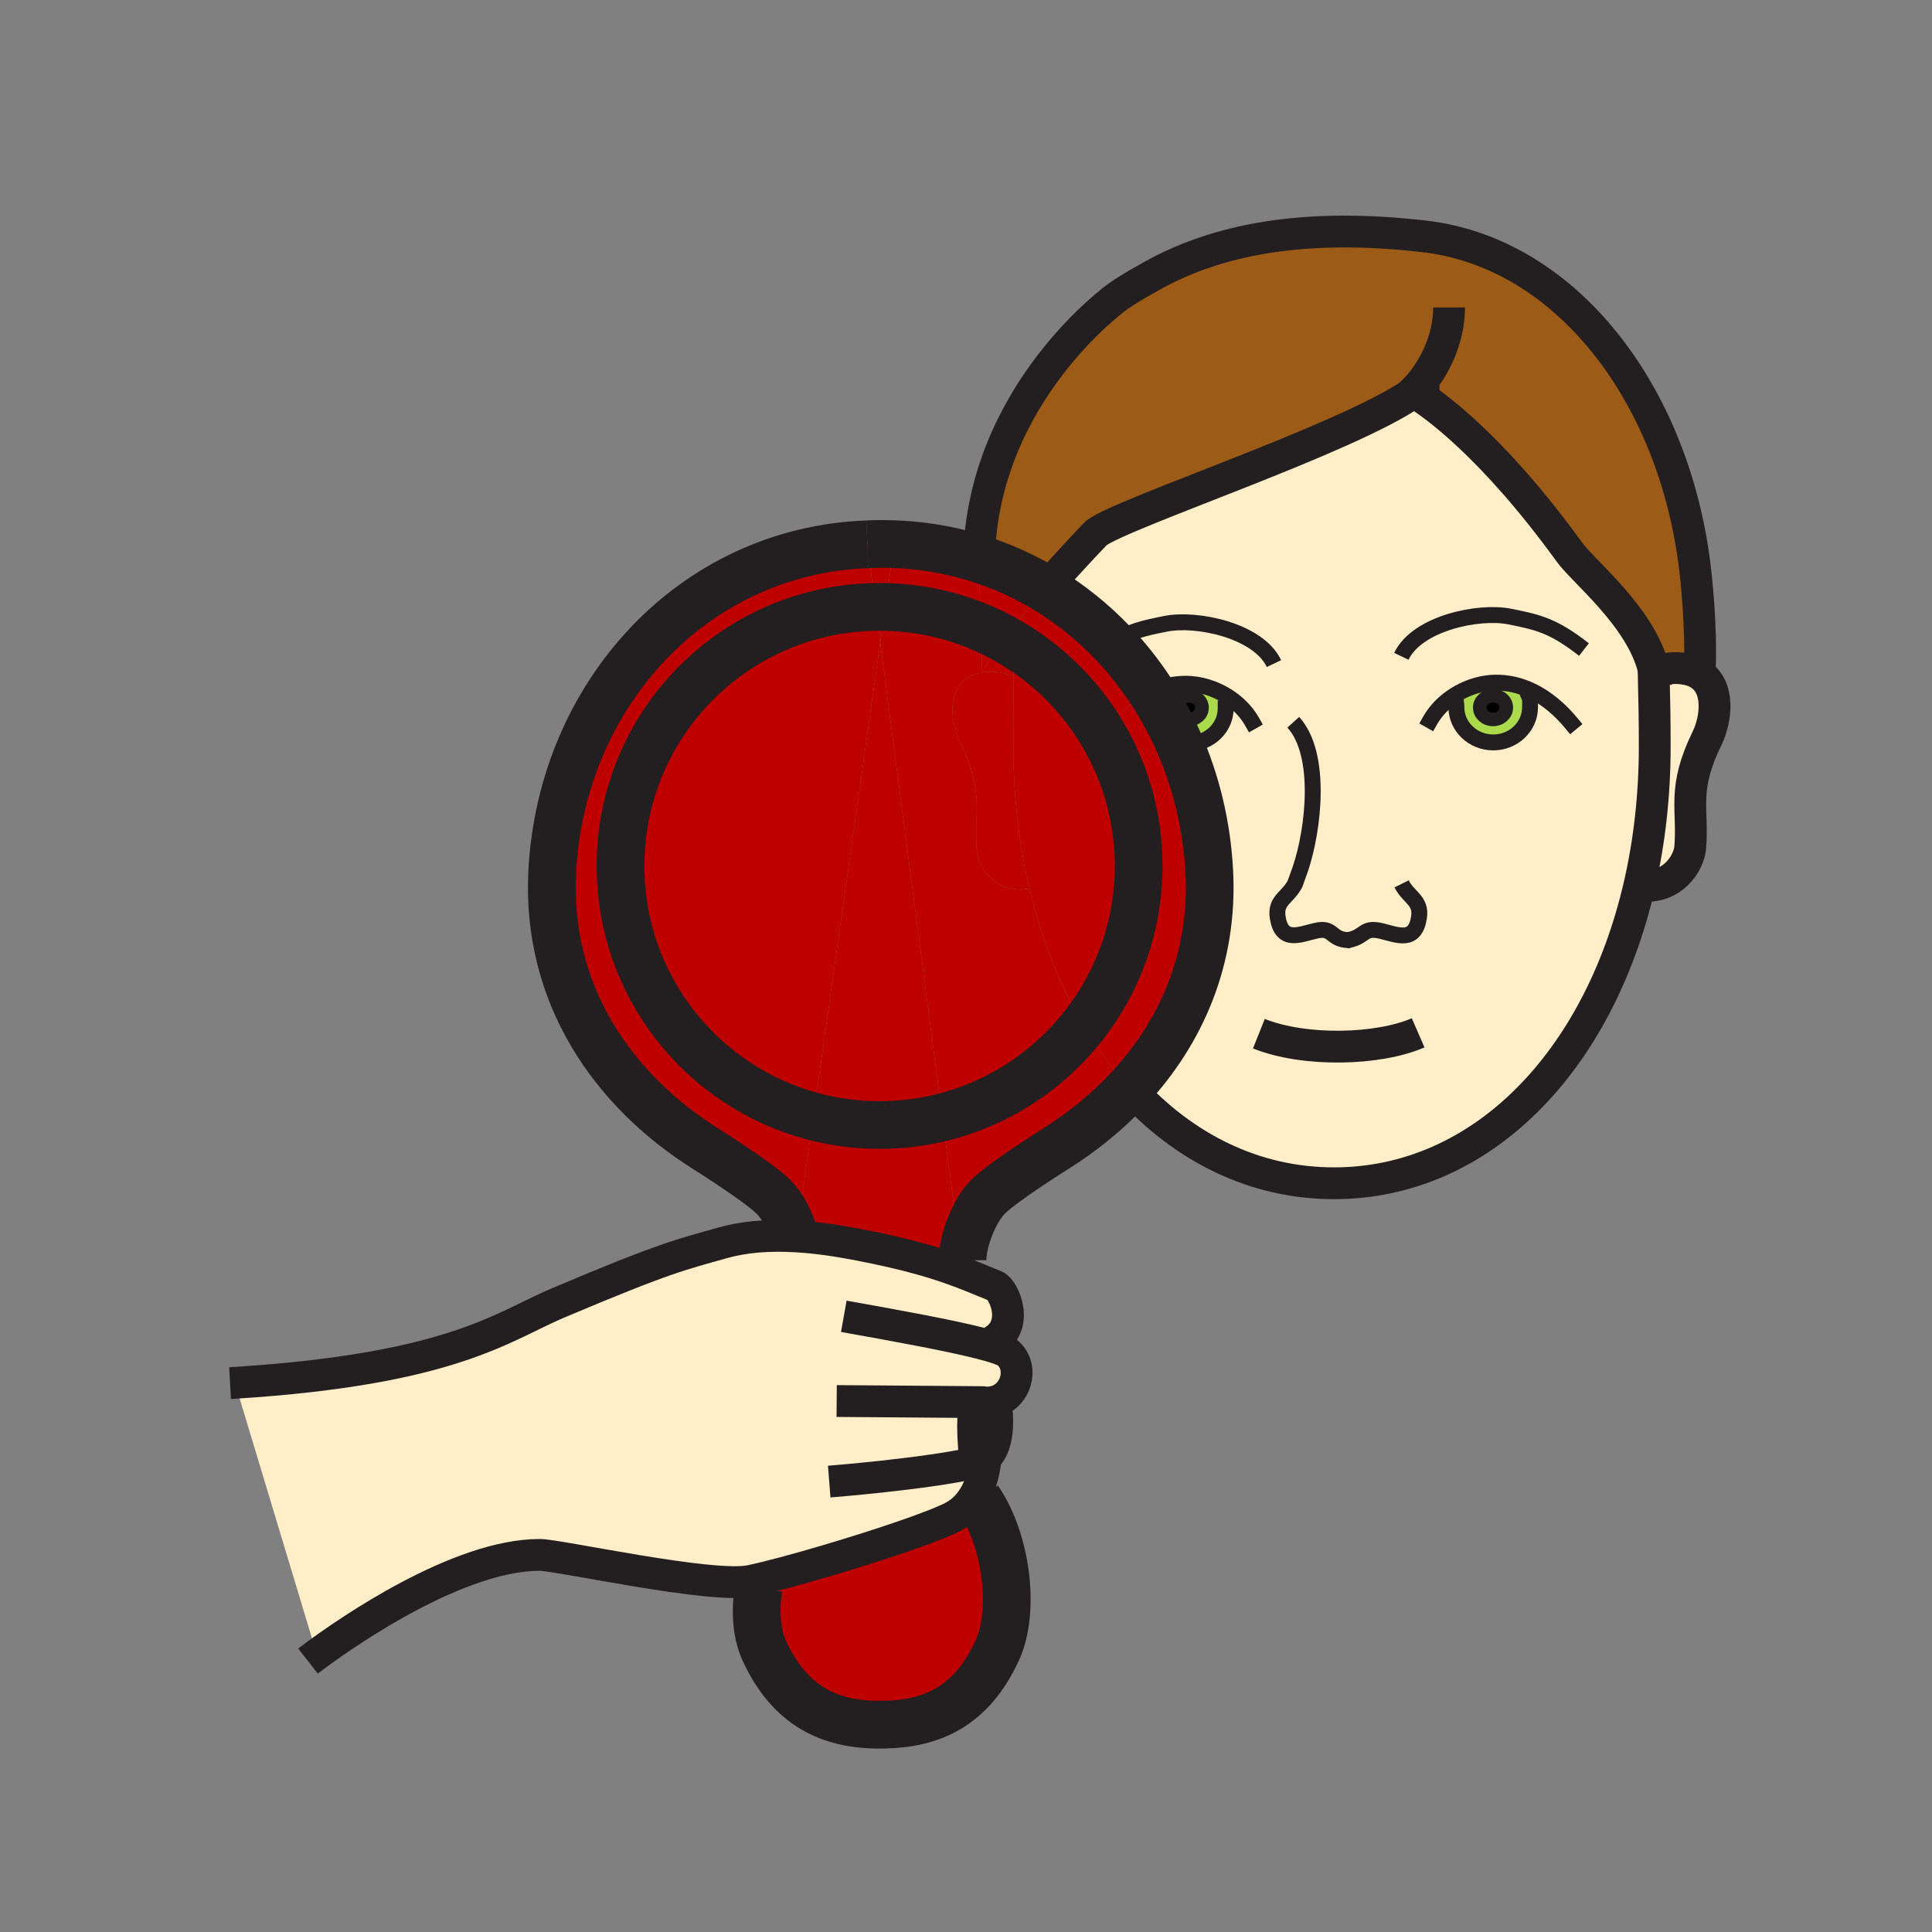 <?xml version="1.0" encoding="iso-8859-1"?>
<!-- Generator: Adobe Illustrator 12.0.1, SVG Export Plug-In . SVG Version: 6.00 Build 51448)  -->
<!DOCTYPE svg PUBLIC "-//W3C//DTD SVG 1.1//EN" "http://www.w3.org/Graphics/SVG/1.1/DTD/svg11.dtd">
<svg  version="1.1" id="Layer_1" xmlns="http://www.w3.org/2000/svg" xmlns:xlink="http://www.w3.org/1999/xlink" width="850.394" height="850.394"
	 viewBox="0 0 850.394 850.394" style="overflow:visible;enable-background:new 0 0 850.394 850.394;" xml:space="preserve">
<rect x="0" y="0" width="850.394" height="850.394" fill="#808080" stroke="none"/>
<g id="XMLID_1_">
	<g>
		<path d="M523.84,306.3c2.95,0.26,5.25,2.48,5.25,5.19c0,2.88-2.62,5.21-5.85,5.21c-2.42,0-4.5-1.31-5.38-3.18
			c-0.301-0.62-0.46-1.31-0.46-2.03c0-2.89,2.609-5.22,5.84-5.22C523.44,306.27,523.64,306.28,523.84,306.3z"/>
		<path d="M657.17,306.23c3.24,0,5.85,2.33,5.85,5.22c0,2.88-2.609,5.21-5.85,5.21c-3.22,0-5.84-2.33-5.84-5.21
			C651.33,308.56,653.95,306.23,657.17,306.23z"/>
		<path style="fill:#ABDA4D;" d="M542.64,308.15l-3.14,3.64c0,8.55-7.25,15.47-16.2,15.47c-1.55,0-3.05-0.21-4.47-0.6
			c-1.771-4.03-3.71-7.96-5.8-11.78l4.83-1.36c0.88,1.87,2.96,3.18,5.38,3.18c3.229,0,5.85-2.33,5.85-5.21
			c0-2.71-2.3-4.93-5.25-5.19l0.4-5.25C530.76,301.56,537.32,304.14,542.64,308.15z"/>
		<path style="fill:#ABDA4D;" d="M673.85,303.94l-0.8,2.6c0.59,1.36,0.42,2.44,0.42,4.77c0,8.54-7.26,15.48-16.2,15.48
			c-8.96,0-16.22-6.94-16.22-15.48c0-1.21-0.16-1.75-0.189-2.25l-4.62-0.04c6-5.13,13.96-8.35,21.72-8.54
			C663.65,300.36,668.97,301.65,673.85,303.94z M663.02,311.45c0-2.89-2.609-5.22-5.85-5.22c-3.22,0-5.84,2.33-5.84,5.22
			c0,2.88,2.62,5.21,5.84,5.21C660.41,316.66,663.02,314.33,663.02,311.45z"/>
		<path style="fill:#9C5B16;" d="M622.14,172.82c-29.04,20.28-127.069,52.6-139.52,61.73c0,0-10.811,11.15-22.59,24.59
			c-9.08-5.44-18.82-9.88-29.11-13.15c1.61-73.18,61.2-115.56,61.2-115.56c7.09-4.82,11.83-7.23,11.83-7.23
			c31.229-18.58,71.609-25.13,123.13-19.13c62.2,7.25,109.939,69.2,119.03,146.33c2.63,22.28,2.46,42.14,1.89,45.6l-0.85,0.19
			c-1.561-0.83-3.4-1.45-5.57-1.8c-4.35-0.7-8.36-0.26-11.92,1.01l-1.59,0.01c-0.07-0.33-0.15-0.66-0.23-0.99
			c-5.71-22.98-30.649-42.57-37.04-51.4c-34.5-47.63-60.6-65.51-66.97-69.44c-0.99-0.62-1.5-0.89-1.5-0.89
			C622.27,172.73,622.21,172.78,622.14,172.82z"/>
		<path style="fill:#BE0000;" d="M423.06,554.79l0.71,5.479c-10.36-3.96-23.33-8.069-46.49-12.51c-9.54-1.83-18.45-3.05-26.75-3.54
			l0.37-2.569l7.09-50.23c9.31,2.46,19.09,3.771,29.17,3.771c9.54,0,18.8-1.171,27.65-3.381L423.06,554.79z"/>
		<path style="fill:#FFEEC8;" d="M438.16,616.85c-1.73,0.49-3.66,0.631-5.76,0.32l-2.33-0.02l-0.011,1.52
			c-1.569,0-2.6,6.76-0.779,25.14c1.859-0.42,3.37-1.229,4.6-2.319c-0.62,7-2.6,14.31-6.95,19.859l-63.27,25.66
			c-12.92,3.82-25.14,7.101-33.19,8.82c-16.94,3.61-84.47-11.42-92.95-11.42c-35.77,0-84.17,33.59-98.06,43.81l-36.05-119.55
			c95.9-6.12,117.69-24.78,142.19-35.15c47.82-20.239,54.41-21.329,72.39-26.439c9.59-2.73,20.42-3.57,32.54-2.86
			c8.3,0.49,17.21,1.71,26.75,3.54c23.16,4.44,36.13,8.55,46.49,12.51c5.1,1.95,9.57,3.87,14.32,5.78
			c3.68,1.47,11.19,17.641-1.47,24.5l-5.34,0.65c6.7,1.7,11.229,3.24,12.59,4.53C450.73,602.22,447.25,614.31,438.16,616.85z"/>
		<path style="fill:#FFEEC8;" d="M728.07,295.41l1.59-0.01c3.56-1.27,7.57-1.71,11.92-1.01c2.17,0.35,4.01,0.97,5.57,1.8
			c10.399,5.56,8.189,20.69,4.229,28.78c-11.08,22.61-6,30.93-7.42,48.19c-0.52,6.38-7.61,18.6-22.36,16.52
			c4.4-19.08,6.75-39.62,6.75-61.17c0-11.48-0.149-19.53-0.489-33.1H728.07z"/>
		<path style="fill:#FFEEC8;" d="M593.4,413.81c-0.2,0.03-0.4,0.07-0.61,0.1l1.39-0.09C593.91,413.82,593.65,413.81,593.4,413.81z
			 M673.85,303.94c-4.88-2.29-10.199-3.58-15.89-3.46c-7.76,0.19-15.72,3.41-21.72,8.54l4.62,0.04c0.029,0.5,0.189,1.04,0.189,2.25
			c0,8.54,7.26,15.48,16.22,15.48c8.94,0,16.2-6.94,16.2-15.48c0-2.33,0.17-3.41-0.42-4.77L673.85,303.94z M489.51,282.69
			c-8.76-9.11-18.649-17.05-29.479-23.55c11.779-13.44,22.59-24.59,22.59-24.59c12.45-9.13,110.479-41.45,139.52-61.73
			c0.32,0.29,0.92,0.54,1.69,0.76c6.37,3.93,32.47,21.81,66.97,69.44c6.391,8.83,31.33,28.42,37.04,51.4
			c0,0.33,0.01,0.66,0.021,0.99c0.34,13.57,0.489,21.62,0.489,33.1c0,21.55-2.35,42.09-6.75,61.17
			C703.73,467.26,652.06,520.83,587.2,520.83c-34.9,0-65.99-15.521-90.05-41.95c22.85-24.689,37.14-57.03,35.119-95.37
			c-1.06-20.18-5.739-39.4-13.439-56.85c1.42,0.39,2.92,0.6,4.47,0.6c8.95,0,16.2-6.92,16.2-15.47l3.14-3.64
			c-5.319-4.01-11.88-6.59-18.399-7.1c-0.55-0.04-1.09-0.07-1.641-0.08c-5.67-0.12-10.97,1.16-15.83,3.43
			C501.66,296.6,495.89,289.33,489.51,282.69z"/>
		<path style="fill:#BE0000;" d="M532.27,383.51c2.021,38.34-12.27,70.681-35.119,95.37c-7.431-8.149-14.181-17.35-20.17-27.46
			c15.18-19.36,24.22-43.75,24.22-70.26c0-22.63-6.59-43.73-17.96-61.47l5.729-0.94c4.96-5.99,10.95-11.15,17.8-14.35
			c0.631,0.98,1.261,1.97,1.881,2.96l-1.29,0.03c-0.42,1.2-0.271,2.28-0.271,4.4c0,7.07,4.96,13.02,11.74,14.87
			C526.53,344.11,531.21,363.33,532.27,383.51z"/>
		<path style="fill:#FFFFFF;" d="M513.03,314.88c2.09,3.82,4.029,7.75,5.8,11.78c-6.78-1.85-11.74-7.8-11.74-14.87
			c0-2.12-0.149-3.2,0.271-4.4l1.29-0.03C510.18,309.82,511.64,312.32,513.03,314.88z"/>
		<path style="fill:#BE0000;" d="M489.51,282.69c6.38,6.64,12.15,13.91,17.26,21.71c-6.85,3.2-12.84,8.36-17.8,14.35l-5.729,0.94
			c-9.391-14.64-22.04-26.99-36.92-36.04c-1.431-0.87-2.88-1.71-4.351-2.52c5.311-7.09,11.82-14.86,18.061-21.99
			C470.86,265.64,480.75,273.58,489.51,282.69z"/>
		<path style="fill:#BE0000;" d="M476.98,451.42c5.989,10.11,12.739,19.311,20.17,27.46c-9.341,10.101-20.12,18.92-31.801,26.34
			c0,0-23.75,14.84-30.369,21.46c-5.94,5.931-11.291,19.051-11.291,28.03l-0.63,0.08l-8.25-62.98
			C439.82,485.59,461.57,471.1,476.98,451.42z"/>
		<path style="fill:#BE0000;" d="M453.16,391.2c-4.63-19.51-7.11-40.57-7.11-62.69c0-7.08,0.01-19.48,0.12-31.45
			c0.03-4.65,0.08-9.23,0.15-13.41c14.88,9.05,27.529,21.4,36.92,36.04c11.37,17.74,17.96,38.84,17.96,61.47
			c0,26.51-9.04,50.899-24.22,70.26C466.56,433.85,458.45,413.54,453.16,391.2z"/>
		<path style="fill:#BE0000;" d="M476.98,451.42c-15.41,19.68-37.16,34.17-62.17,40.39l-27.36-208.97l2.21-15.69
			c14.9,0.32,29.1,3.5,42.07,9.01l0.619,19.87c-16.6,2.66-14.359,21.29-9.8,30.58c11.08,22.62,6.01,30.93,7.42,48.19
			c0.521,6.5,7.87,19.05,23.19,16.4C458.45,413.54,466.56,433.85,476.98,451.42z"/>
		<path style="fill:#BE0000;" d="M453.16,391.2c-15.32,2.65-22.67-9.9-23.19-16.4c-1.41-17.26,3.66-25.57-7.42-48.19
			c-4.56-9.29-6.8-27.92,9.8-30.58c4.351-0.7,8.351-0.25,11.91,1.02l1.91,0.01c-0.11,11.97-0.12,24.37-0.12,31.45
			C446.05,350.63,448.53,371.69,453.16,391.2z"/>
		<path style="fill:#BE0000;" d="M446.32,283.65c-0.07,4.18-0.12,8.76-0.15,13.41l-1.91-0.01c-3.56-1.27-7.56-1.72-11.91-1.02
			c1.971-4.11,5.42-9.29,9.62-14.9C443.44,281.94,444.89,282.78,446.32,283.65z"/>
		<path style="fill:#BE0000;" d="M460.03,259.14c-6.24,7.13-12.75,14.9-18.061,21.99c-3.319-1.82-6.729-3.48-10.239-4.97L430.89,249
			c0-1.01,0.011-2.02,0.03-3.01C441.21,249.26,450.95,253.7,460.03,259.14z"/>
		<path style="fill:#BE0000;" d="M430.6,659.86c12.04,17.279,16.71,48.699,8.21,66.93c-11.149,23.92-28.3,32.3-50.629,32.3
			l-0.15,0.061h-0.87c-22.32,0-39.47-8.381-50.63-32.301c-3.7-7.939-4.12-17.58-2.75-27.72l29.88-12.12
			c22.72-6.7,47.61-15.04,55.78-19.35c3.05-1.61,5.52-3.78,7.49-6.311L430.6,659.86z"/>
		<path style="fill:#BE0000;" d="M431.73,276.16c3.51,1.49,6.92,3.15,10.239,4.97c-4.2,5.61-7.649,10.79-9.62,14.9L431.73,276.16z"
			/>
		<path style="fill:#BE0000;" d="M430.89,249l0.841,27.16c-12.971-5.51-27.17-8.69-42.07-9.01l3.89-27.53
			c-2.12-0.1-4.25-0.15-6.4-0.15c-1.8,0-3.59,0.03-5.37,0.1v-0.01c2.14-0.09,4.26-0.14,6.42-0.14c15.01,0,29.33,2.3,42.72,6.57
			C430.9,246.98,430.89,247.99,430.89,249z"/>
		<path style="fill:#FFFFFF;" d="M363.66,687.01l63.27-25.66c-1.97,2.53-4.439,4.7-7.49,6.311
			C411.27,671.97,386.38,680.31,363.66,687.01z"/>
		<path style="fill:#BE0000;" d="M387.45,282.84l27.36,208.97c-8.85,2.21-18.11,3.381-27.65,3.381c-10.08,0-19.86-1.311-29.17-3.771
			L387.45,282.84z"/>
		<path style="fill:#BE0000;" d="M381.79,239.62l-0.01-0.05c1.78-0.07,3.57-0.1,5.37-0.1c2.15,0,4.28,0.05,6.4,0.15l-3.89,27.53
			c-0.83-0.02-1.66-0.03-2.5-0.03c-0.59,0-1.18,0-1.77,0.02L381.79,239.62z"/>
		<path style="fill:#BE0000;" d="M389.66,267.15l-2.21,15.69l-2.06-15.7c0.59-0.02,1.18-0.02,1.77-0.02
			C388,267.12,388.83,267.13,389.66,267.15z"/>
		<path style="fill:#BE0000;" d="M385.39,267.14l2.06,15.7l-29.46,208.58c-48.85-12.88-84.86-57.36-84.86-110.26
			C273.13,318.77,323.22,268.08,385.39,267.14z"/>
		<path style="fill:#BE0000;" d="M381.79,239.62l3.6,27.52c-62.17,0.94-112.26,51.63-112.26,114.02
			c0,52.899,36.01,97.38,84.86,110.26l-7.09,50.23l-1.95-0.28c-2.01-5.61-4.73-10.78-8.58-14.63c-6.63-6.63-30.38-21.48-30.38-21.48
			c-40.22-25.55-69.75-67.68-66.92-121.7c4.08-77.67,61.81-141.16,138.71-143.99L381.79,239.62z"/>
	</g>
	<g>
		<path style="fill:none;stroke:#231F20;stroke-width:21;" d="M430.6,659.86c12.04,17.279,16.71,48.699,8.21,66.93
			c-11.149,23.92-28.3,32.3-50.629,32.3l-0.15,0.061h-0.87c-22.32,0-39.47-8.381-50.63-32.301c-3.7-7.939-4.12-17.58-2.75-27.72"/>
		<path style="fill:none;stroke:#231F20;stroke-width:7;stroke-linecap:square;stroke-miterlimit:10;" d="M506.77,304.4
			c4.86-2.27,10.16-3.55,15.83-3.43c0.551,0.01,1.091,0.04,1.641,0.08c6.52,0.51,13.08,3.09,18.399,7.1
			c3.45,2.61,6.38,5.82,8.431,9.44"/>
		<path style="fill:none;stroke:#231F20;stroke-width:7;stroke-linecap:square;stroke-miterlimit:10;" d="M539.5,311.79
			c0,8.55-7.25,15.47-16.2,15.47c-1.55,0-3.05-0.21-4.47-0.6"/>
		<path style="fill:none;stroke:#231F20;stroke-width:7;stroke-linecap:square;stroke-miterlimit:10;" d="M691.59,318.26
			c-4.939-5.97-10.91-11.12-17.74-14.32c-4.88-2.29-10.199-3.58-15.89-3.46c-7.76,0.19-15.72,3.41-21.72,8.54
			c-2.721,2.34-5.03,5.07-6.74,8.09"/>
		<path style="fill:none;stroke:#231F20;stroke-width:7;stroke-linecap:square;stroke-miterlimit:10;" d="M640.86,309.06
			c0.029,0.5,0.189,1.04,0.189,2.25c0,8.54,7.26,15.48,16.22,15.48c8.94,0,16.2-6.94,16.2-15.48c0-2.33,0.17-3.41-0.42-4.77"/>
		<path style="fill:none;stroke:#231F20;stroke-width:14;" d="M729.66,295.4c3.56-1.27,7.57-1.71,11.92-1.01
			c2.17,0.35,4.01,0.97,5.57,1.8c10.399,5.56,8.189,20.69,4.229,28.78c-11.08,22.61-6,30.93-7.42,48.19
			c-0.52,6.38-7.61,18.6-22.36,16.52c-0.42-0.05-0.85-0.13-1.279-0.21"/>
		<path style="fill:none;stroke:#231F20;stroke-width:14;" d="M554.11,454.99c20.38,8.13,52.75,7.18,70.1-0.38"/>
		<path style="fill:none;stroke:#231F20;stroke-width:14;" d="M727.79,292.62c0.02,0.61,0.03,1.21,0.05,1.8
			c0,0.33,0.01,0.66,0.021,0.99c0.34,13.57,0.489,21.62,0.489,33.1c0,21.55-2.35,42.09-6.75,61.17
			C703.73,467.26,652.06,520.83,587.2,520.83c-34.9,0-65.99-15.521-90.05-41.95"/>
		<path style="fill:none;stroke:#231F20;stroke-width:7;" d="M593.4,413.81c7.739-1.43,6.359-6.01,14.649-4
			c7.15,1.73,14.74,5.3,16.521-5.89c1.22-7.69-4.551-8.7-7.63-14.88"/>
		<path style="fill:none;stroke:#231F20;stroke-width:7;" d="M593.4,413.81c0.25,0,0.51,0.01,0.779,0.01l-1.39,0.09
			C593,413.88,593.2,413.84,593.4,413.81z"/>
		<path style="fill:none;stroke:#231F20;stroke-width:7;" d="M569.25,317.91c12.82,14.08,8.95,47.14,3.19,64.35l-2.4,6.7
			c-3.08,6.18-8.86,7.18-7.64,14.88c1.779,11.18,9.369,7.61,16.52,5.89c8.24-2,6.38,3.73,14.48,4.08"/>
		<path style="fill:none;stroke:#231F20;stroke-width:5.968;" d="M523.84,306.3c2.95,0.26,5.25,2.48,5.25,5.19
			c0,2.88-2.62,5.21-5.85,5.21c-2.42,0-4.5-1.31-5.38-3.18c-0.301-0.62-0.46-1.31-0.46-2.03c0-2.89,2.609-5.22,5.84-5.22
			C523.44,306.27,523.64,306.28,523.84,306.3z"/>
		<path style="fill:none;stroke:#231F20;stroke-width:5.968;" d="M663.02,311.45c0,2.88-2.609,5.21-5.85,5.21
			c-3.22,0-5.84-2.33-5.84-5.21c0-2.89,2.62-5.22,5.84-5.22C660.41,306.23,663.02,308.56,663.02,311.45z"/>
		<path style="fill:none;stroke:#231F20;stroke-width:7;" d="M560.75,292.08c-6.92-14.57-33.99-20.25-47.68-17.51
			c-9.59,1.91-15.58,3.25-23.561,8.12"/>
		<path style="fill:none;stroke:#231F20;stroke-width:7;" d="M616.82,288.89c6.93-14.56,34-20.25,47.689-17.51
			c12.9,2.57,19.28,4.11,32.7,14.52"/>
		<path style="fill:none;stroke:#231F20;stroke-width:14;" d="M460.03,259.14c11.779-13.44,22.59-24.59,22.59-24.59
			c12.45-9.13,110.479-41.45,139.52-61.73c0.07-0.04,0.13-0.09,0.19-0.13c0,0,0.51,0.27,1.5,0.89c6.37,3.93,32.47,21.81,66.97,69.44
			c6.391,8.83,31.33,28.42,37.04,51.4c0.08,0.33,0.16,0.66,0.23,0.99c0.46,2.08,0.77,4.2,0.88,6.33"/>
		<path style="fill:none;stroke:#231F20;stroke-width:14;" d="M748,296c0.57-3.46,0.74-23.32-1.89-45.6
			c-9.091-77.13-56.83-139.08-119.03-146.33c-51.521-6-91.9,0.55-123.13,19.13c0,0-4.74,2.41-11.83,7.23
			c0,0-59.59,42.38-61.2,115.56"/>
		<path style="fill:none;stroke:#231F20;stroke-width:14;" d="M633.64,174.85c-1.439,0.01-6.85-0.41-9.81-1.27
			c-0.771-0.22-1.37-0.47-1.69-0.76c-0.12-0.1-0.199-0.2-0.239-0.31c8.909-8.67,15.939-22.83,15.939-37.18"/>
		<path style="fill:none;stroke:#231F20;stroke-width:21;" d="M348.95,541.37c-2.01-5.61-4.73-10.78-8.58-14.63
			c-6.63-6.63-30.38-21.48-30.38-21.48c-40.22-25.55-69.75-67.68-66.92-121.7c4.08-77.67,61.81-141.16,138.71-143.99"/>
		<path style="fill:none;stroke:#231F20;stroke-width:21;" d="M381.78,239.56c2.14-0.09,4.26-0.14,6.42-0.14
			c15.01,0,29.33,2.3,42.72,6.57c10.29,3.27,20.03,7.71,29.11,13.15c10.83,6.5,20.72,14.44,29.479,23.55
			c6.38,6.64,12.15,13.91,17.26,21.71c0.631,0.98,1.261,1.97,1.881,2.96c1.529,2.46,2.989,4.96,4.38,7.52
			c2.09,3.82,4.029,7.75,5.8,11.78c7.7,17.45,12.38,36.67,13.439,56.85c2.021,38.34-12.27,70.681-35.119,95.37
			c-9.341,10.101-20.12,18.92-31.801,26.34c0,0-23.75,14.84-30.369,21.46c-5.94,5.931-11.291,19.051-11.291,28.03"/>
		<path style="fill:none;stroke:#231F20;stroke-width:21;" d="M483.24,319.69c11.37,17.74,17.96,38.84,17.96,61.47
			c0,26.51-9.04,50.899-24.22,70.26c-15.41,19.68-37.16,34.17-62.17,40.39c-8.85,2.21-18.11,3.381-27.65,3.381
			c-10.08,0-19.86-1.311-29.17-3.771c-48.85-12.88-84.86-57.36-84.86-110.26c0-62.39,50.09-113.08,112.26-114.02
			c0.59-0.02,1.18-0.02,1.77-0.02c0.84,0,1.67,0.01,2.5,0.03c14.9,0.32,29.1,3.5,42.07,9.01c3.51,1.49,6.92,3.15,10.239,4.97
			c1.471,0.81,2.92,1.65,4.351,2.52C461.2,292.7,473.85,305.05,483.24,319.69z"/>
		<path style="fill:none;stroke:#231F20;stroke-width:14;" d="M101.27,608.8c0.72-0.04,1.43-0.09,2.14-0.13
			c95.9-6.12,117.69-24.78,142.19-35.15c47.82-20.239,54.41-21.329,72.39-26.439c9.59-2.73,20.42-3.57,32.54-2.86
			c8.3,0.49,17.21,1.71,26.75,3.54c23.16,4.44,36.13,8.55,46.49,12.51c5.1,1.95,9.57,3.87,14.32,5.78
			c3.68,1.47,11.19,17.641-1.47,24.5"/>
		<path style="fill:none;stroke:#231F20;stroke-width:14;" d="M371.41,579.39c23.31,4.15,46.14,8.33,59.87,11.811
			c6.7,1.7,11.229,3.24,12.59,4.53c6.86,6.489,3.38,18.579-5.71,21.119c-1.73,0.49-3.66,0.631-5.76,0.32l-2.33-0.02l-61.8-0.471"/>
		<path style="fill:none;stroke:#231F20;stroke-width:14;" d="M438,616c0,0,0.06,0.3,0.16,0.85c0.64,3.71,2.689,18.54-4.28,24.641
			c-1.229,1.09-2.74,1.899-4.6,2.319c-22.05,5.021-64.29,8.33-64.29,8.33"/>
		<path style="fill:none;stroke:#231F20;stroke-width:14;" d="M429.28,643.81c-1.82-18.38-0.79-25.14,0.779-25.14
			c2.011,0,4.881,10.96,3.82,22.82c-0.62,7-2.6,14.31-6.95,19.859c-1.97,2.53-4.439,4.7-7.49,6.311
			c-8.17,4.31-33.06,12.649-55.78,19.35c-12.92,3.82-25.14,7.101-33.19,8.82c-16.94,3.61-84.47-11.42-92.95-11.42
			c-35.77,0-84.17,33.59-98.06,43.81c-2.5,1.84-3.88,2.92-3.88,2.92"/>
	</g>
</g>
<rect style="fill:none;" width="850.394" height="850.394"/>
</svg>
